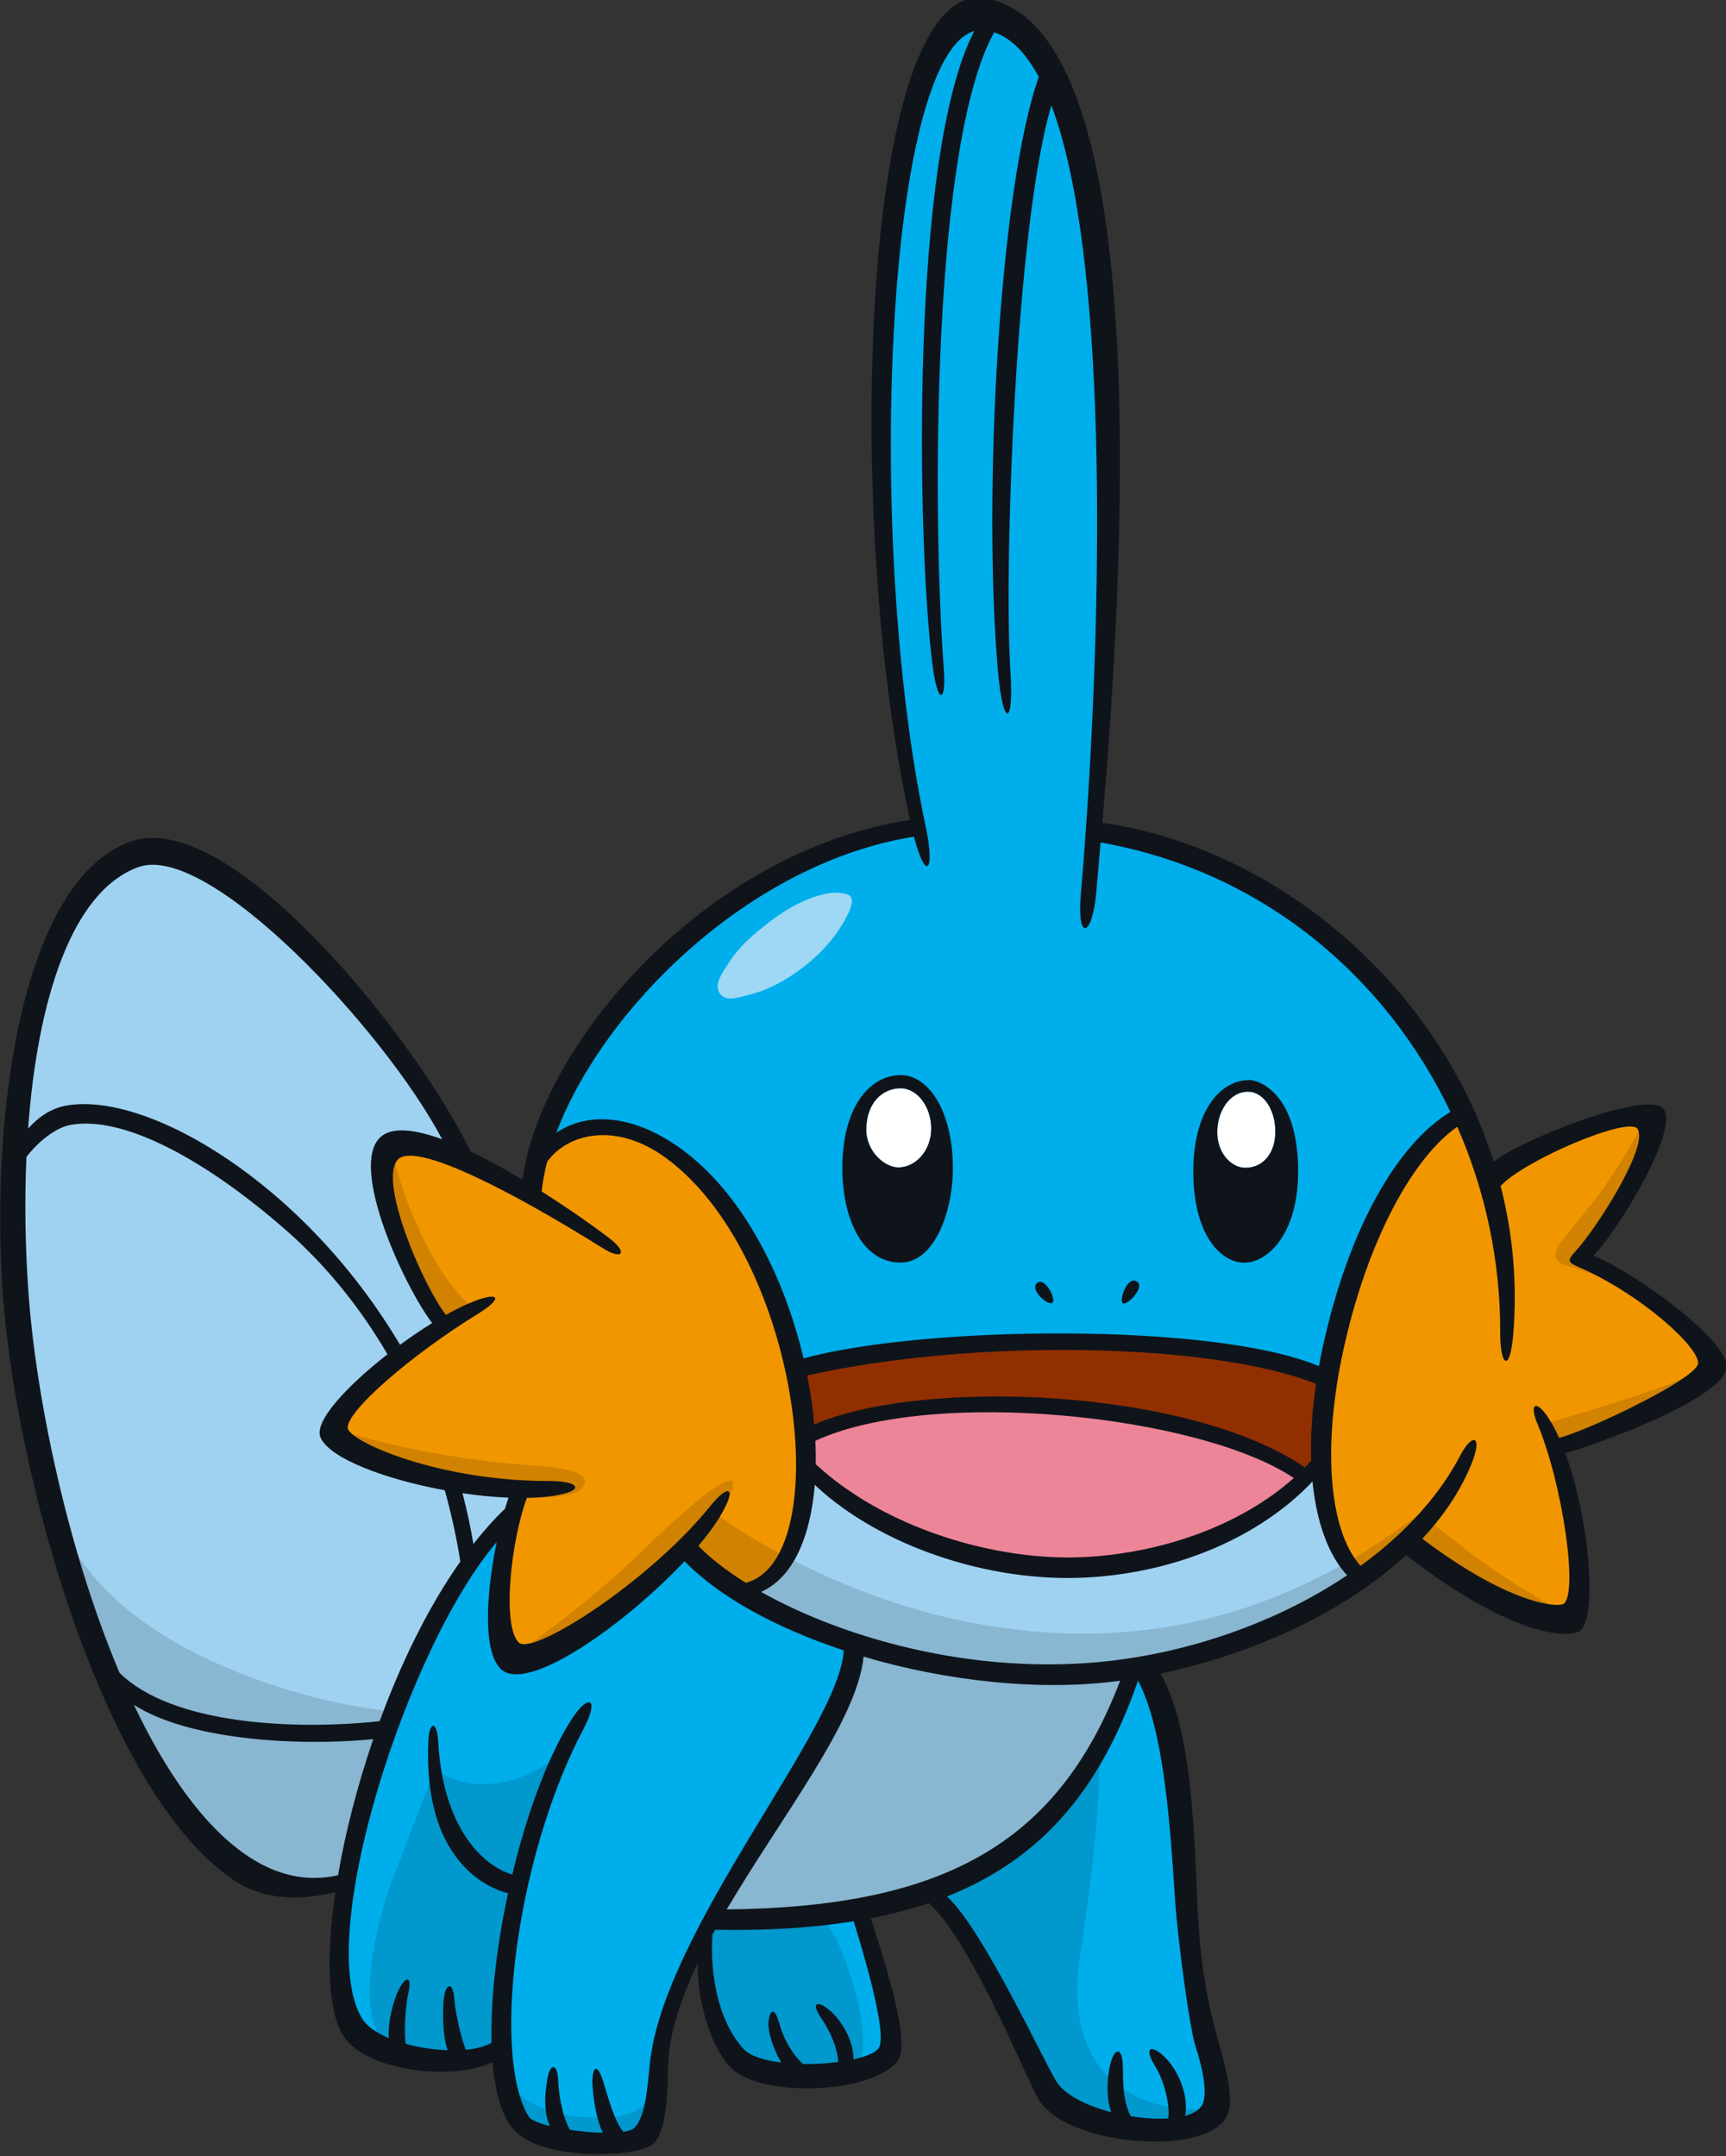 <?xml version="1.0" encoding="UTF-8"?>
<svg version="1.1" viewBox="0 0 131.66 164.47" xmlns="http://www.w3.org/2000/svg">
 <rect x="0" y="0" width="131.66" height="164.47" fill="#333333" stroke="none"/>
 <defs>
  <clipPath id="clipPath1486">
   <path d="m0 875.91h629.3v-875.91h-629.3z"/>
  </clipPath>
  <clipPath id="clipPath1516">
   <path d="m0 875.91h629.3v-875.91h-629.3z"/>
  </clipPath>
  <clipPath id="clipPath1351">
   <path d="m0 875.91h629.3v-875.91h-629.3z"/>
  </clipPath>
  <clipPath id="clipPath1366">
   <path d="m0 875.91h629.3v-875.91h-629.3z"/>
  </clipPath>
  <clipPath id="clipPath1381">
   <path d="m0 875.91h629.3v-875.91h-629.3z"/>
  </clipPath>
  <clipPath id="clipPath1396">
   <path d="m0 875.91h629.3v-875.91h-629.3z"/>
  </clipPath>
  <clipPath id="clipPath1411">
   <path d="m0 875.91h629.3v-875.91h-629.3z"/>
  </clipPath>
 </defs>
 <g transform="translate(.013 .013)">
  <path d="m0.9 92q0.1-12.7 3-19.3 1.95-4.4 6.15-7.3 2.95-2.05 10.1 4.05 6.1 5.25 12 13.4 4.25 5.9 9.3 23.95 2.5 9.05 4.15 16.9-4.75 11.85-11.6 16.95-6.6 4.9-14 2.85-7-1.9-13.25-19.65-6-17-5.85-31.85" fill="#9fd2f1"/>
  <path d="m42.6 131.45q-2.25 2.95-4.85 5.35-8.3 7.8-17 7.5-3.1-0.1-8.9-8.85-6.55-9.85-7.35-19.45 3.4 8.05 15.75 12.35 12.75 4.4 24.1 0.65l-1.75 2.45" fill="#89b6d1"/>
  <path d="m84.65 35.7q-0.2 15.3-1.95 35.3l-12.15-5.05q-0.95-4.45-1.85-10.7-1.8-12.45-1.6-21.3 0.25-14.35 1.65-22 2-11.35 6.6-10.65 4.75 0.75 7.3 11.85 2.15 9.5 2 22.55" fill="#00aeeb"/>
  <path d="m57.4 67.85q6.65-3.9 12.6-4.65 19.35-2.25 32.45 9.15 12.25 10.7 12.35 26.85 0.1 14-11.65 21.85-9.5 6.35-22.85 6.9-5.95 0.25-13.35-1.9-8.1-2.35-14.45-6.65-16.15-11-12.2-27.95 3.7-15.8 17.1-23.6" fill="#00aeeb"/>
  <path d="m111.7 85.2 1.75 4.75 5.8-2.9q6-2.7 6.7-1.6 0.7 1.05-2.25 5.9l-3.1 4.65q3.9 2 7.5 5.35l2.85 2.95q-0.65 1.6-6.5 4l-5.7 2.05q1.65 4.8 1.65 9.6 0 2.4-0.35 3.85-4 0-8.55-3.25l-3.75-3.25-3.8 3.45q-2.55-1.85-3.25-7.05-0.95-6.5 1.95-14.95 2.7-7.8 6.15-11.45 1.7-1.85 2.9-2.1" fill="#f29600"/>
  <path d="m34.65 88.2q3.8 1.3 5.9 2.8l0.25-2.65 2.65-1.75q3.45-1.3 7.3 0.8 4.15 2.25 7.45 9.6 2.75 6.15 3.1 10.55 0.4 5.55-0.15 8.5-1.05 5.1-4.95 5.55l-3.7-3.4-4.9 4.4q-5.45 4.35-8.35 3.95-0.7-0.65-1-2.6-0.6-3.9 1.35-10.35l-6.6-0.9q-6.8-1.3-7.5-3.4-0.4-1.15 3.1-4.3 3.1-2.8 5.25-3.95-1.7-2.65-3.05-5.65-2.75-6-1.15-7.65 0.85-0.9 5 0.45" fill="#f29600"/>
  <path d="m61.4 111.5v-1.85q0.45-0.65 5.1-1.65 5.85-1.2 12.15-0.9 9.45 0.45 16.05 3.1 3.3 1.35 4.7 2.6-1.65 1.85-4.9 3.6-6.45 3.55-14.2 3.35t-14.1-4.25l-4.8-4" fill="#ed8599"/>
  <path d="m60.7 104.45 9.85-1.7 11.35-0.5q6.55-0.15 13.55 1.25l5.7 1.4-0.6 6.85-1.15 1.05q-1.8-1.6-6.15-3.05-5.65-1.85-13.2-2.4-7.05-0.55-13.55 0.85l-5.1 1.45-0.7-5.2" fill="#922f00"/>
  <g fill="#00aeeb">
   <path d="m75.7 142q4.7-2.65 6-5l3.1-6.3 1.55-3.5 1.05 0.1 1.35 3.2q1.35 4.05 1.6 8.25l0.7 11.45q0.65 6.65 2 8.45 1.65 2.2-1.1 3.55-2.75 1.4-6.7 0.3-3.65-1.05-5.15-2.9-0.75-0.95-3.45-6.5-1.9-3.9-3.85-6.8l-1.55-2.15q2.1-0.85 4.45-2.15"/>
   <path d="m65.7 145.45q2.75 10.15 2.45 10.95-0.45 1.1-4.55 1.95-4.7 1-7.4-1.15-1.5-1.2-2.2-4.7-0.65-3.4 0.05-6l4.3-0.05 7.35-1"/>
   <path d="m65.15 125.4-0.95 3.45q-1.3 4.05-3.2 7.05l-5.65 8.9q-3.5 5.85-4.35 9-0.65 2.5-0.85 6.75-0.55 3.05-3.65 3.05-4.5 0-5.85-0.85-2.1-1.4-2.35-6.45-1.9 0.8-4.35 1-4.8 0.4-7.2-2.7-2.95-3.9 1.6-18.95 4.65-15.35 10.75-19.55l-0.85 4.6q-0.6 4.85 0.75 5.8 2.1-0.5 4.8-1.8 5.35-2.65 8.4-6.7l3.8 3.35q4.65 3.45 9.15 4.05"/>
  </g>
  <path d="m65.15 125.4 6.65 1.65 14.3 0.5-0.85 3.2q-1.35 3.75-4.05 6.85-8.5 9.8-26.7 8.7 8.95-14.65 9.55-16.15l0.8-2.9 0.3-1.85" fill="#89b6d1"/>
  <path d="m61.4 112.1q1.65 1.9 6.6 4.35 6.6 3.3 12.65 3.4 8.1 0.15 15-4.05 3.45-2.05 5.25-4.2-0.35 2.85 1.15 6.2l1.55 2.75q-1.05 1.85-7.75 4.35-6.9 2.6-12.2 2.95-10.2 0.65-19.65-2.65l-7.35-3.4q3.15-1.2 4.25-5.6l0.5-4.1" fill="#9fd2f1"/>
  <path d="m60 118.75q-0.3 1-1.25 1.75l-2.05 1.15q-3.8-2.2-4.2-3.65l2.05-2.55 1.45 1q1.85 1.2 4 2.3" fill="#d18200"/>
  <path d="m78.65 127.95q-5.45 0.05-12-1.95-5.6-1.75-9.95-4.35l2.05-1.15q0.95-0.75 1.25-1.75 8.75 4.6 17.9 5.6 13.2 1.45 24.75-5.15l0.65 0.55 0.5 0.6q-10.25 7.5-25.15 7.6" fill="#89b6d1"/>
  <g fill="#d18200">
   <path d="m110.55 113.6-1.6 2.1q-2.2 2.5-5.15 4.65l-0.5-0.6-0.65-0.55q3.9-2.2 7.9-5.6"/>
   <path d="m109.15 116.15 3.6 2.75q4.2 3 7 4.25l-3.9-0.25q-4.6-1.05-8.15-5.1l1.45-1.65"/>
   <path d="m128.75 106.15q-3.25 2.45-10.2 4.35l-0.7-1.9q10.4-3 12.75-4.55-0.25 0.85-1.85 2.1"/>
   <path d="m119.25 96.45q-1.2-0.5-0.05-1.9l2.65-3.3q2-2.7 3.7-6.1 0.8 1.5-1.9 6.3l-2.8 4.45 1.35 1.5-2.95-0.95"/>
   <path d="m48.85 121.25q-6.5 5.3-10.5 5.6 6.15-4.25 10.15-8.1 5-4.85 6.65-5.65 1.35-0.65 0.35 1.35-1.05 2.2-6.65 6.8"/>
   <path d="m42.5 114.15q-2.65 0.35-8.45-0.9-7.15-1.5-8.4-4.2 7.3 2.2 15.2 2.75 3.85 0.25 3.75 1.25-0.1 0.9-2.1 1.1"/>
   <path d="m29.85 87.45q0.6 3.15 2.25 6.65 1.95 4.1 4.1 5.75l-2.2 1.65q-3.15-5.25-3.75-6.85-1.25-3.3-0.4-7.2"/>
  </g>
  <g fill="#0098cd">
   <path d="m76.7 141.2q5.4-3.6 7.2-8l-0.15 4.1q-0.35 5.35-1.3 11.3-1.15 6.95 2.35 10.05 2.55 2.35 7.05 2.25 1.6 0 0.9 0.75t-2.4 1l-5.05-0.2q-3.65-0.65-5.1-2.5-0.65-0.8-4-7.75-2.95-6.15-5.2-7.9 2.95-1.25 5.7-3.1"/>
   <path d="m62.4 146.15q1.5 0.95 2.85 5.9 1.4 5.25-0.55 6.05l-6.3 0.25q-3.75-1.4-4.4-6.05-0.6-4.3-0.45-5.35l0.3-0.2 8.55-0.6"/>
   <path d="m29.55 144.35 3.6-9.4q2.3 1.6 5.4 0.95 2.55-0.55 4.35-2.45-2.6 4.15-3.85 12.9-0.75 5.4-0.8 10-1.6 1.25-5.1 0.85l-3.15-0.7q-3.4-2.3-0.45-12.15"/>
   <path d="m38.6 158.3 0.95 1.4q1.6 1.45 4.55 1.75 3.2 0.3 4.55-0.55 0.85-0.55 1.45-2.3l-0.3 3q-1.15 2.85-5.3 2.25-4.25-0.6-5.35-2.5-0.3-0.5-0.55-3.05"/>
  </g>
  <path d="m58.2 70.7c1.167-0.967 2.333-1.683 3.5-2.15 1.3-0.5 2.3-0.6 3-0.3 0.467 0.2 0.333 0.917-0.4 2.15-0.767 1.3-1.817 2.45-3.15 3.45-1.133 0.867-2.498 1.632-3.9 1.987-0.744 0.189-1.819 0.611-2.3 0.013-0.53-0.658-0.017-1.45 0.65-2.45 0.6-0.933 1.467-1.833 2.6-2.7" fill="#9ed8f5"/>
  <g transform="matrix(.945 0 0 .945 -45.22 -60.057)">
   <path transform="matrix(.353 0 0 -.353 7.7364e-7 309)" d="m341.47 446.49c-4.229 0-7.862-3.404-7.862-9.499 0-4.971 4.235-8.599 7.298-8.599 4.196 0 7.554 4.086 7.554 8.858 0 5.055-3.227 9.24-6.99 9.24" clip-path="url(#clipPath1486)" fill="#fff"/>
   <path transform="matrix(.353 0 0 -.353 7.7364e-7 309)" d="m420.26 428.3c4.203 0 6.886 3.477 6.886 8.251 0 5.191-2.834 9.152-6.209 9.152-4.449 0-7.079-4.769-7.079-9.24 0-4.969 3.346-8.163 6.402-8.163" clip-path="url(#clipPath1516)" fill="#fff"/>
   <path transform="matrix(.353 0 0 -.353 7.7364e-7 309)" d="m522.03 381.38c-5.888-4.822-24.649-13.526-30-14.831-0.652 1.453-1.343 2.795-2.071 3.981l-0.012 0.021c-3.002 4.87-4.952 4.166-2.814-0.932 5.597-13.354 9.368-38.524 5.941-41.018-0.266-0.194-1.008-0.317-2.205-0.23-4.281 0.302-14.462 3.264-30.11 15.104 1.02 1.091 1.987 2.204 2.91 3.331 3.509 4.293 6.323 8.858 8.274 13.65 2.752 6.739 0.285 7.402-2.581 1.93-2.164-4.128-4.916-8.091-8.151-11.848-4.123-4.79-9.037-9.245-14.574-13.267-0.587 0.651-1.132 1.384-1.644 2.179-5.775 8.964-6.706 26.632-2.384 46.732 5.51 25.606 16.087 44.533 26.14 51.501 6.439-14.691 9.873-30.735 9.817-46.982-0.023-8.003 2.257-9.242 2.982-0.52 0.978 11.776-0.116 23.196-2.89 34.001 0.028 0.012 0.059 0.015 0.084 0.042 5.312 5.755 29.139 15.961 31.227 12.989 0.058-0.084 0.101-0.183 0.145-0.278 2.018-4.372-9.521-22.508-14.305-27.693-1.6-1.734-1.919-2.403-0.102-3.265 0.101-0.049 0.207-0.097 0.322-0.148 14.925-6.435 28.097-18.685 27.789-22.252-0.046-0.553-0.707-1.312-1.788-2.197m-129.1-65.373c-31.999-4.668-63.815 4.301-83.385 15.316 3.216 1.414 5.787 4.006 7.744 7.479 2.496 4.436 3.989 10.308 4.534 17.001 15.015-14.115 39.935-22.312 61.815-21.21 21.924 1.102 40.673 9.954 52.011 21.984 0.774-7.883 2.816-14.413 5.988-19.042 0.601-0.875 1.237-1.685 1.916-2.421-14.241-9.563-32.039-16.396-50.623-19.107m11.287-55.071c0.596-9.119 3.328-29.398 4.665-33.504 1.335-4.101 2.857-10.201 1.685-13.121-0.142-0.355-0.359-0.671-0.626-0.967-0.742-0.831-1.94-1.438-3.456-1.846 0.139 0.642 0.207 1.309 0.212 1.997 0.035 4.045-2.061 8.671-4.722 11.332-3.174 3.175-5.085 2.451-2.258-2.068 1.369-2.191 2.535-5.715 2.906-8.706 0.146-1.168 0.167-2.247 0.031-3.143-2.597-0.164-5.576 0.021-8.582 0.503-1.057 1.993-1.48 4.488-1.646 6.628-0.171 2.184-0.085 3.993-0.152 4.509 0.029 4.977-2.162 4.915-3.102-0.357-0.079-0.451-0.144-0.9-0.201-1.347-0.387-3.099-0.196-6.098 0.651-8.501-5.313 1.387-10.109 3.669-12.236 6.557-2.362 3.2-17 35.312-25.347 42.763 15.89 6.292 26.945 16.399 34.956 30.004 3.428 5.82 6.302 12.279 8.751 19.364 5.916-11.233 7.321-32.656 8.471-50.097m-102.52-2.231c12.643 21.472 29.852 43.111 31.293 57.81 18.978-5.614 40.46-8.002 58.673-5.504-14.434-37.845-41.252-51.777-89.966-52.306m34.823-31.598c-0.542-0.908-2.135-1.694-4.338-2.311-0.472-0.134-0.976-0.258-1.5-0.372 0.024 3.961-2.301 8.257-4.96 10.76-3.202 3.013-4.994 2.337-2.358-1.428 2.16-3.088 3.736-7.159 3.835-9.938-2.544-0.334-5.345-0.5-8.095-0.458-1.974 1.838-4.267 5.18-5.381 9.263-0.988 3.624-2.101 3.362-2.453 0.57-0.302-2.413 1.176-6.574 2.891-9.505-3.869 0.478-7.142 1.49-8.681 3.182-5.722 6.293-7.683 17.037-7.043 26.09 0.198 0.367 0.397 0.732 0.6 1.097 9.436-0.177 18.005 0.202 25.794 1.12 2.016 0.237 3.976 0.512 5.891 0.821 1.991-6.369 7.72-25.34 5.798-28.891m-52.413-3.776c-0.287-2.844-0.533-5.813-1.018-8.401-0.489-2.608-1.219-4.832-2.473-6.156-0.416-0.44-1.319-0.737-2.533-0.922-0.748 0.818-1.414 2.028-2.135 3.851-0.704 1.784-1.459 4.152-2.394 7.33-1.285 4.366-2.605 4.298-2.583-0.179 0 0 0.17-3.697 1.055-7.33 0.337-1.374 0.776-2.739 1.344-3.892-2.376 0.056-5.034 0.296-7.533 0.668-0.656 1.149-1.17 2.539-1.561 3.983-0.769 2.836-1.083 5.855-1.145 7.533-0.13 3.515-1.824 4.04-2.474 0-0.304-1.882-0.588-4.145-0.409-6.427 0.112-1.426 0.405-2.858 0.992-4.207-2.47 0.606-4.315 1.341-4.801 2.115-0.955 1.519-1.725 3.453-2.335 5.7-4.859 17.898 0.994 56.816 14.841 82.989 3.696 6.988 1.218 8.164-2.508 2.508-1.71-2.596-3.362-5.681-4.931-9.122-3.464-7.599-6.513-16.947-8.843-26.68-6.203 1.81-13.75 9.037-16.204 23.596-0.355 2.108-0.607 4.363-0.729 6.783-0.235 4.637-2.032 4.971-2.26 0.17-0.154-3.247-0.07-6.182 0.189-8.865 1.876-19.584 13.524-24.859 18.029-25.965-2.573-11.954-4.012-24.177-3.77-34.203-1.43-0.855-3.494-1.374-5.88-1.598-1.288 3.178-2.469 9.089-2.618 11.445-0.261 4.168-1.824 3.777-2.345 0.782-0.268-1.546-0.628-8.081 0.798-12.332-3.153 0.109-6.519 0.614-9.587 1.46-0.473 3.567 0.102 9.53 0.582 11.523 0.911 3.778-0.404 4.4-2.215 0.782-0.967-1.933-2.501-6.895-2.244-10.985-0.838 0.355-1.62 0.737-2.338 1.147-1.637 0.934-2.932 2.013-3.687 3.221-11.313 18.101 10.297 85.203 30.718 109.07-2.261-10.936-3.369-24.734 0.871-28.974 6.004-6.002 28.689 10.35 42.085 24.588 7.989-8.258 21.176-15.363 36.386-20.391-0.742-17.621-41.25-63.878-44.337-94.613m-71.289 43.2c-7.13-1.629-14.207-0.067-21.067 4.66-9.894 6.818-18.483 19.271-25.622 34.305 12.056-7.751 36.145-9.633 54.74-7.854-3.638-10.61-6.372-21.326-8.051-31.111m-59.758 74.161c-6.053 20.846-9.815 42.275-11.015 58.819-0.756 10.396-0.941 21.021-0.483 31.265 2.576 3.416 6.611 6.707 10.107 7.341 12.047 2.183 30.798-7.9 49.292-24.121 9.202-8.071 16.941-17.702 23.157-28.346-9.237-7.209-16.877-15.366-15.314-19.008 2.075-4.848 14.921-9.6 28.41-12.079 1.503-5.343 2.695-10.788 3.567-16.295-6.768-9.595-12.593-21.229-17.256-33.327-0.409-1.062-0.809-2.129-1.202-3.199-19.906-2.105-47.498-0.701-59.468 11.056-3.735 8.82-7.008 18.294-9.795 27.894m14.131 156.38c16.104 5.78 56.317-37.343 69.439-62.258-6.331 2.324-11.655 2.972-14.277 0.347-6.974-6.973 5.79-34.302 11.993-42.363-2.419-1.497-4.913-3.188-7.352-4.977-21.966 37.052-57.888 58.048-76.375 54.697-3.422-0.623-6.321-2.601-8.677-5.261 2.147 29.331 9.922 54.311 25.249 59.815m84.613-144.21c-0.268-0.764-0.54-1.614-0.813-2.529-2.5-2.401-4.91-5.104-7.221-8.05-0.665 3.96-1.5 7.83-2.496 11.605 3.601-0.534 7.173-0.891 10.53-1.026m21.619 57.025c4.453-2.78 5.701-0.98 1.546 2.23-2.857 2.208-8.726 6.426-15.584 10.763 0.23 2.197 0.646 4.471 1.238 6.798 4.849 6.661 15.881 9.086 27.043 0.968 25.921-18.85 35.956-70.606 26.23-90.077-1.869-3.741-4.469-6.288-7.827-7.179-4.489 2.798-8.167 5.675-10.852 8.46 1.82 2.142 3.362 4.182 4.523 6.027 0.213 0.337 0.4 0.651 0.585 0.968 1.16 1.96 1.789 3.433 1.965 4.361 0.381 2.015-1.359 1.454-4.492-2.425-12.217-15.131-34.718-30.42-41.777-31.371-0.876-0.117-1.528-0.027-1.879 0.325-3.96 3.961-1.673 23.726 1.86 33.076 1.741 0.032 3.391 0.139 4.914 0.326 1.836 0.224 3.233 0.513 4.231 0.827 0.035 0.01 0.077 0.02 0.111 0.032 7e-3 2e-3 0.014 5e-3 0.02 7e-3 3.569 1.173 1.592 2.678-4.362 2.678-23.458 0-42.374 7.734-45.424 11.275-0.244 0.281-0.399 0.541-0.434 0.764-0.587 3.731 14.479 16.792 29.806 26.22 5.557 3.419 4.984 5.058-0.624 2.961-0.423-0.157-0.861-0.335-1.309-0.525-1.675-0.712-3.513-1.634-5.442-2.72-5.267 6.841-14.629 28.767-11.504 34.778 0.153 0.295 0.323 0.564 0.537 0.778 4.11 4.113 26.057-7.297 46.901-20.325m48.545-44.018c26.85 12.392 88.08 5.811 109.4-8.512-11.76-10.496-29.514-17.149-47.988-18.08-20.051-1.008-45.584 6.589-61.331 21.255 0.028 1.741 1e-3 3.523-0.083 5.337m113.38-4.564c-0.467-0.52-0.948-1.032-1.441-1.534-26.242 18.079-87.254 20.613-112.19 9.833-0.32 3.656-0.862 7.413-1.61 11.195 37.812 8.533 92.508 7.593 116.35-1.904-0.931-6.282-1.293-12.194-1.115-17.59m-90.832 142.71c2.694-10.338 4.939-8.207 2.652 2.539 0 5e-3 -1e-3 9e-3 -3e-3 0.014-13.797 64.76-9.268 175.78 11.152 181.69-14.789-28.275-13.099-118.1-9.5-145.4 1.122-8.514 3.127-8.541 2.519-0.346-2.707 36.572-2.592 120.16 11.531 145.46 3.985-1.36 7.36-4.915 10.195-10.224-9.057-25.559-12.821-95.825-9.349-135.75 1.132-13.02 3.702-13.072 2.866-0.131-1.523 23.608 1.187 102.13 9.375 129.39 12.694-33.738 11.777-109.77 7.886-165.44-0.37-5.287-0.765-10.396-1.18-15.259-0.875-10.489 2.655-9.621 3.556 0.861 0.244 2.882 0.589 6.701 0.988 11.278 37.122-6.568 65.294-30.813 79.992-61.608-11.899-7.176-23.272-26.251-29.287-54.217-0.287-1.326-0.542-2.635-0.779-3.935-23.808 10.049-90.125 9.316-117.86 1.79-4.455 18.93-14.098 37.924-28.119 48.006-10.774 7.75-21.195 8.478-28.419 3.564 10.667 28.309 44.05 61.676 81.789 67.725m185.83-121.23c0.27 6.161-20.872 21.511-30.445 25.407 5.742 5.867 20.104 29.522 15.854 33.74-4.123 4.093-33.261-7.608-38.652-12.271-12.899 40.875-49.992 71.838-89.507 77.535 4.451 52.45 13.127 181.4-26.615 188.52-28.587 5.112-32.769-118.16-17.363-187.86-46.498-7.083-84.248-50.887-88.65-82.262-3.899 2.334-7.962 4.58-11.876 6.447-11.879 24.986-54.817 79.072-77.707 70.855-25.057-8.997-32.163-62.834-29.182-103.88 2.948-40.616 22.497-112.76 52.46-133.41 7.291-5.025 15.68-4.843 23.551-2.953-2.18-14.86-1.759-27.119 1.809-32.831 4.963-7.94 24.632-10.587 34.131-6.035 0.593-7.21 2.243-12.879 5.214-15.849 6.932-6.935 28.922-5.993 31.788-2.607 2.867 3.386 3.029 11.363 3.13 17.253 0.124 7.383 2.787 15.436 6.753 23.724 3e-3 -8.797 2.903-18.668 7.315-23.52 6.921-7.612 33.989-6.126 38.649 1.649 2.868 4.791-4.305 25.629-6.346 32.236 4.731 0.923 9.146 2.074 13.251 3.459 10.202-9.193 22.867-41.914 25.58-45.595 7.651-10.378 38.951-12.228 42.732-2.782 1.616 4.035-0.614 11.401-2.435 18.067-1.814 6.667-3.872 15.322-4.513 31.268-0.775 19.206-1.71 39.947-8.379 51.535 22.055 4.709 42.352 14.319 56.129 27.098 22.183-17.111 34.856-19.028 39.191-17.659 4.846 1.529 2.966 25.434-2.739 40.949 7.118 1.927 36.562 12.651 36.872 19.76" clip-path="url(#clipPath1351)" fill="#0f141b"/>
   <g fill="#0f141b">
    <path transform="matrix(.353 0 0 -.353 7.7364e-7 309)" d="m341.47 446.49c3.763 0 6.99-4.185 6.99-9.24 0-4.772-3.358-8.858-7.554-8.858-3.063 0-7.298 3.628-7.298 8.599 0 6.095 3.633 9.499 7.862 9.499m0-39.859c7.771 0 11.941 11.754 11.941 21.5 0 13.012-5.47 21.363-11.941 21.363-6.83 0-13.334-6.918-13.334-21.318 0-10.778 4.162-21.545 13.334-21.545" clip-path="url(#clipPath1366)"/>
    <path transform="matrix(.353 0 0 -.353 7.7364e-7 309)" d="m420.94 445.71c3.375 0 6.209-3.961 6.209-9.152 0-4.775-2.683-8.251-6.886-8.251-3.055 0-6.402 3.194-6.402 8.163 0 4.47 2.63 9.24 7.079 9.24m-0.825-39.114c4.815 0 12.246 5.967 12.246 20.907 0 17.988-9.116 20.871-11.092 20.871-7.015 0-12.881-7.463-12.881-20.871 0-14.426 6.177-20.907 11.727-20.907" clip-path="url(#clipPath1381)"/>
    <path transform="matrix(.353 0 0 -.353 7.7364e-7 309)" d="m376.08 397.38c1.172 0.521-1.434 5.863-3.258 4.691-2.13-1.369 2.085-5.212 3.258-4.691" clip-path="url(#clipPath1396)"/>
    <path transform="matrix(.353 0 0 -.353 7.7364e-7 309)" d="m395.62 402.2c-2.22 1.704-4.236-4.096-3.388-4.821 0.912-0.783 5.08 3.519 3.388 4.821" clip-path="url(#clipPath1411)"/>
   </g>
  </g>
 </g>
</svg>
